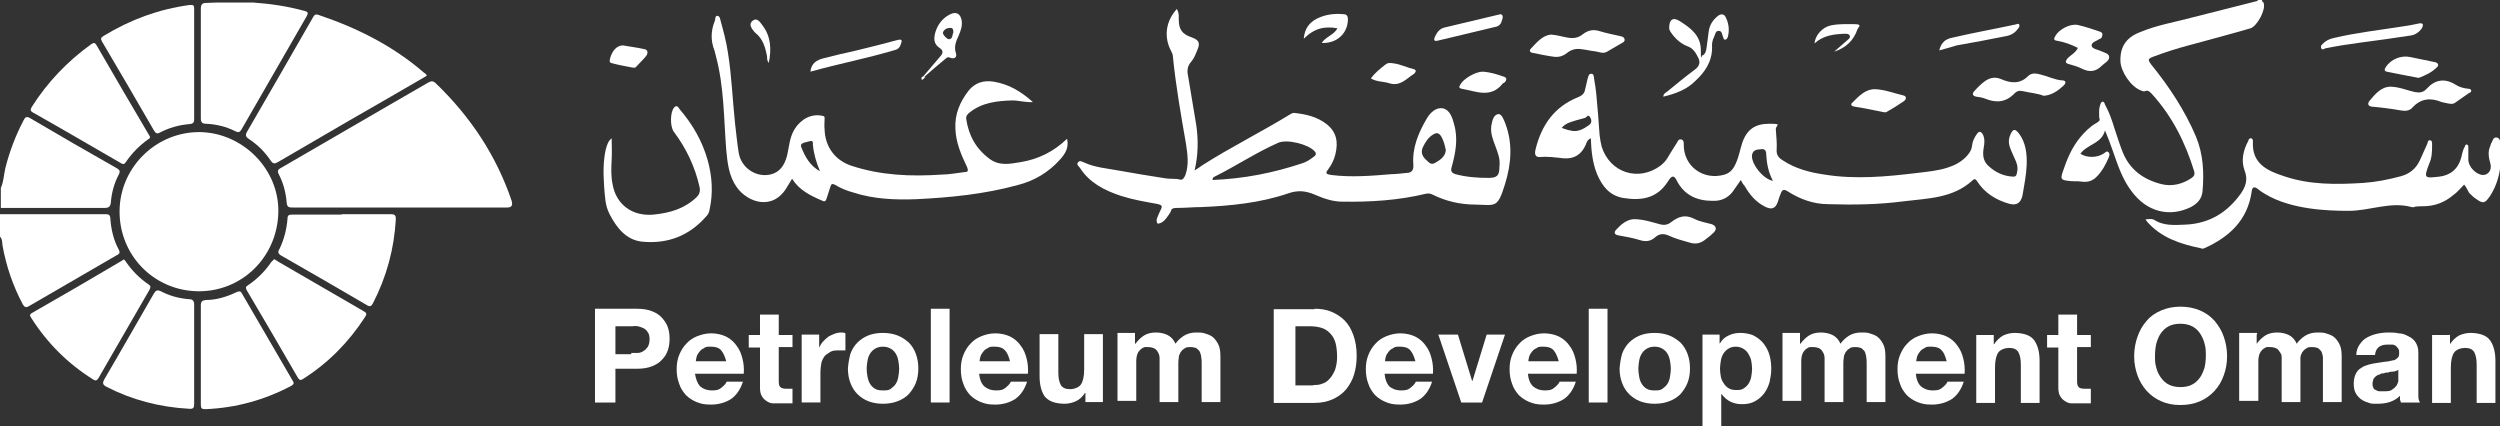 <?xml version="1.0" encoding="UTF-8"?>
<svg id="Layer_2" xmlns="http://www.w3.org/2000/svg" version="1.1" viewBox="0 0 600 102.3">
  <rect x="0" y="0" width="600" height="102.3" fill="#333333" stroke="none"/>
  <!-- Generator: Adobe Illustrator 29.5.1, SVG Export Plug-In . SVG Version: 2.1.0 Build 141)  -->
  <defs>
    <style>
      .st0 {
        fill: #fff;
      }
    </style>
  </defs>
  <g id="layer">
    <g>
      <path class="st0" d="M542.9.3c.2.2.4.3.4.5.5,1.6-1.6,5.5-3.2,6-4.8,1.4-9.7,2.7-14.5,4-3,.8-5.9,1.7-8.8,2.8-1.3.5-1.4.7-.5,1.9,4.3,5.3,8,10.9,10.7,17.2,1.8,4.3,2,8.7,1.6,13.3-.2,1.8-1.3,2.9-2.8,3.7-5.1,2.5-10.6,1.2-14.3-3.9-2.2-2.9-3.3-6.4-4.5-9.8-.5-1.5-1.1-3-1.8-4.7-.8,3.2-4.3,3.3-5.9,5.6,1.5,1,3.9,1,5.5,0,.4-.2.8-.8,1.2-.4.5.4.2,1,0,1.5-.7,1.6-1.5,3.1-2.7,4.3-.9,1-2.1,1.5-3.6,1.3-1.1-.2-2.2,0-3.3-.2-1.7-.2-1.9-.4-1.4-2,1-3,2.2-6,4.3-8.5,1.1-1.3,2.3-2.5,3.7-3.3s.8-.9.8-1.6-.1-1.8.2-2.7c.1-.3.2-.8.6-.9.4,0,.5.4.6.7,1,1.8,1.7,3.8,2.3,5.8.6,1.8,1.2,3.7,1.9,5.5,1.7,4.3,5,6.7,9.4,7.8,2.5.6,5,0,7.2-1.5.6-.4.8-.9.6-1.6-2.1-6.8-5.2-13.1-10.1-18.5-.5-.5-.9-1.1-1.8-.7-.2.1-.6-.1-.9-.2-2.4-.9-4.8-4.5-4.9-7-.1-3.4,1.3-5.6,4.5-6.9,4.2-1.8,8.7-2.5,13.1-3.7,5-1.3,10-2.5,15-3.8.2,0,.3-.2.5-.3h.9v.3h0Z"/>
      <path class="st0" d="M591.2,44.5c-.8.8-1.5,1.7-2.4,2.3-2.1,1.8-4.5,2.7-7.3,2.7s-1.9.4-2.7.2c-5.1-1.4-10,.9-15.1.9s-13.8-.3-20-4c-.7-.4-1.3-.8-1.9-1.3-.8-.6-1.3-.4-1.4.7-1,6.9-5.4,10.9-11.4,13.6-.2,0-.5.2-.7,0-4.9-1-9.6-2.5-13-6.4,0,0-.2-.3-.4-.5.8-.2,1.4-.2,2,0,2.4,1.6,5.1,1.3,7.8,1.2,5.6-.3,9.8-2.9,13-7.3,1.2-1.7,1.9-3.4,1-5.7-.9-2.4-.3-4.9.9-7.1,0-.3.3-.7.7-.6s.4.5.4.8c-.3,5.3,3.5,7,7.5,8.3,6.2,2.1,12.6,2,19,1.6,3-.2,6-.8,9-1.6,2.2-.6,3.7-1.9,4.6-3.9.6-1.3,1.2-2.7,1.8-4,0-.3.2-.9.7-.7.4,0,.4.6.4,1,0,1.6,0,3.1-.7,4.6-1.3,3.5-1.2,3.5,2.4,3.1,2.7-.3,4.6-1.9,5.3-4.6.2-.9.4-1.9.9-2.7,0-.2.2-.5.5-.4s.3.4.3.6c0,1,0,2,0,3,0,1.7,1.8,3.6,3.5,3.7,1.3,0,2.2-1.2,1.8-2.7-.4-1.4-.7-2.9,0-4.3,0-.3.2-.6.3-.8.3-.5.3-1.2,1.1-1.2.7,0,1,.7,1,1.4.4,4.5,0,8.9-2.6,12.8-1.2,1.7-1.6,1.7-3.3.5-.6-.4-1.1-.9-1.6-1.4-.4-.7-.7-1.4-1.2-2"/>
      <path class="st0" d="M.2,51.4h24.8c1,0,1.5,0,1.5,1.3.2,2.5.8,5,2,7.2.3.6.3,1-.4,1.3-7.1,4.1-14.1,8.2-21.2,12.3-.7.4-1,.2-1.4-.4-2.4-4.5-4-9.2-4.9-14.2C.5,58.2.6,57.4,0,56.8v-5.4s.2,0,.2,0Z"/>
      <path class="st0" d="M.2,45.1c.7-1.5.7-3.2,1.1-4.8,1-4,2.5-7.9,4.4-11.5.4-.8.8-.9,1.6-.4,6.8,4,13.7,8,20.6,11.9.7.4,1.1.7.6,1.6-1.1,2.1-1.7,4.3-1.9,6.7-.1,1-.5,1.3-1.5,1.3-7.8,0-15.6,0-23.4,0s-1,0-1.5,0c0,0,0-4.9,0-4.9Z"/>
      <path class="st0" d="M66.8,50.9c-.2,10.8-8.8,19.2-19.4,19s-18.9-8.8-18.7-19.5c.2-10.4,8.9-18.8,19.3-18.7,10.4.2,19,9,18.8,19.2"/>
      <path class="st0" d="M96,49.8h-25.7c-.9,0-1.4,0-1.5-1.2-.2-2.4-.8-4.7-1.9-6.8-.5-1,0-1.2.7-1.6,8.7-5.1,17.5-10.1,26.2-15.2,3-1.7,6-3.5,9-5.2.7-.4,1.2-.4,1.8.2,8.3,8,14.5,17.3,18.2,28.2.3,1.1,0,1.6-1.1,1.6h-25.7Z"/>
      <path class="st0" d="M102.4,18.2c-6.2,3.6-12.4,7.2-18.7,10.8-5.7,3.3-11.3,6.6-17,9.9-.7.4-1.1.5-1.7-.3-1.4-2.1-3.1-3.8-5.2-5.2-.8-.5-1-.9-.5-1.8,5.3-9.1,10.5-18.2,15.8-27.4.3-.6.6-.9,1.4-.6,9.2,3.1,17.8,7.4,25.2,13.8.3.2.7.4.7.8"/>
      <path class="st0" d="M59,.6h1.7c4.2.3,8.3.9,12.3,2,.8.2,1.1.4.6,1.3-5.2,9-10.4,18.1-15.6,27.1-.4.7-.7.9-1.5.5-2.2-1.1-4.6-1.7-7.1-1.8-.9,0-1.2-.4-1.2-1.3V2.1c0-1,.3-1.4,1.3-1.4s1.8-.1,2.7-.1h6.8"/>
      <path class="st0" d="M46.6,15.3v13c0,1,0,1.4-1.3,1.5-2.4.2-4.8.9-6.9,2-.7.4-1,.2-1.4-.4-4.1-7.1-8.3-14.3-12.5-21.4-.4-.7-.3-1,.4-1.4,6.4-3.9,13.2-6.4,20.6-7.4,1-.1,1.1.1,1.1,1v13.1"/>
      <path class="st0" d="M48.2,85.1v-11.8c0-.9.3-1.2,1.2-1.3,2.6,0,5.1-.8,7.4-1.9.7-.3,1-.2,1.3.4,4,6.9,8.1,13.9,12.1,20.8.4.6.4.9-.3,1.3-6.4,3.4-13.3,5.3-20.6,5.6-.9,0-1.1-.2-1.1-1.1v-12"/>
      <path class="st0" d="M82,51.4h11.7c1,0,1.3.2,1.3,1.2-.4,7.1-2.2,13.8-5.5,20.2-.4.7-.7.9-1.5.4-6.8-4-13.6-7.9-20.4-11.8-.9-.5-1-.9-.5-1.7,1.1-2.3,1.7-4.7,1.9-7.2,0-.8.3-1,1.1-1,3.9,0,7.9,0,11.9,0"/>
      <path class="st0" d="M46.6,85.1v11.8c0,1-.2,1.3-1.3,1.2-7-.4-13.6-2.1-19.8-5.3-.9-.5-.9-.9-.5-1.7,4-6.8,7.9-13.7,11.9-20.6.5-.8.8-1,1.7-.6,2.1,1.1,4.3,1.7,6.7,1.9,1,0,1.3.4,1.3,1.4v11.9"/>
      <path class="st0" d="M29.6,62.3c.4,0,.4.3.6.5,1.5,2.2,3.3,4,5.5,5.5.6.4.4.7.2,1.2-4.1,7.1-8.2,14.2-12.3,21.3-.4.6-.7.6-1.2.3-6.1-3.8-11.1-8.8-14.9-14.8-.3-.5-.5-.8.2-1.2,7.2-4.1,14.4-8.3,21.5-12.5.1,0,.2-.2.4-.3"/>
      <path class="st0" d="M65.8,62.2c.3.2.6.3.8.5,6.9,4,13.8,8,20.7,12,.7.4.8.7.3,1.4-3.9,6-8.8,11-14.8,14.8-.7.5-1,.3-1.4-.4-4-6.9-8-13.8-12.1-20.7-.4-.7-.4-1,.3-1.4,2.2-1.5,4-3.3,5.5-5.5.3-.3.5-.5.7-.7"/>
      <path class="st0" d="M36,32.8c0,.4-.2.5-.4.6-2.1,1.5-3.9,3.3-5.4,5.5-.3.5-.6.6-1.1.3-7.1-4.1-14.1-8.2-21.2-12.2-.7-.4-.6-.7-.3-1.3,3.8-6,8.6-11,14.3-15.1.6-.4.9-.4,1.3.3,4.1,7.1,8.3,14.3,12.5,21.4,0,0,.2.3.3.5"/>
      <path class="st0" d="M146.8,33.2c0,1.7.1,3.4,0,5.1-.1,1.9-.2,3.9.2,5.8.8,5,4.8,7.9,9.9,7.4,3.9-.4,7.4-1.4,10.3-4.2.7-.7.9-1.4.7-2.4-1.1-4.9-3.2-9.3-6.2-13.3-.9-1.2-.9-4.7.1-5.8.6-.7,1-.1,1.3.4,3.1,3.6,5.4,7.6,6.7,12.1,1.1,3.9,1.4,7.9.5,12-.1.6-.3,1.1-.7,1.5-4.1,4.8-9.4,6.8-15.5,6.2-3.8-.4-6.1-3.3-7.8-6.6-1.1-2.1-1.1-4.3-1.3-6.5-.2-3-.3-6.1.4-9.1.3-1,.5-1.9,1.4-2.6"/>
      <path class="st0" d="M392.1,52.6c2.3,0,4.3.7,6.2,1.2,1.1.3,1.9.2,2.8-.5,1.7-1.3,3.3-1.9,5.5-.8,1.3.7,2.8.9,4.2,1.3,1.1.4,1.3,1.2.5,2-.7.7-1.5,1.3-2.3,1.9-1,.7-2,.9-3.2.6-1.8-.5-3.7-1-5.4-1.8-1.2-.5-2.2-.4-3.1.4-1.1,1-2.3,1.2-3.8.7-1.6-.5-3.3-.8-5-1.1-1.2-.2-1.2-.8-.5-1.5,1.2-1.3,2.5-2.3,4.1-2.4"/>
      <path class="st0" d="M573.8,20.8c2.2.1,3.9.9,5.8,1.3,1.1.2,2,.1,2.8-.8,2-2.2,4.3-2.6,6.9-1,.9.6,2,.9,3.1,1,.3,0,.6.1.7.4,0,.4-.2.5-.5.6-1.1.8-2.2,1.5-3.3,2.3-.6.5-1.3.3-1.9.2-.5-.1-.9-.2-1.4-.3-2.6-1.1-5-.9-7,1.3-.7.8-1.7.9-2.8.7-2.3-.4-4.6-.7-6.9-.9-1-.1-1.1-.7-.7-1.3,1.5-1.8,2.9-3.5,5.2-3.5"/>
      <path class="st0" d="M399.2,23.2c0-.7.5-.9.9-1.2,2.2-1.8,4.5-3.7,6.8-5.4,1-.8,1.2-1.7.7-2.7-.6-1.2-1.2-2.3-2.6-2.8-1.6-.6-2.9-1.8-3.9-3.2-.2-.3-.5-.7-.5-1.2,0-2,.9-2.7,2.6-1.6,2.5,1.6,5,3.4,5,6.9s.1.9.5,1.3c.7-.5.8-1.3.9-2,.2-1.3.3-2.5.5-3.8.2-1.5,1-2.7,2.1-3.6.7-.6,1.6-.7,2,.3.7,1.4.9,3,.5,4.6-.1.3-.3.7-.6.7-.5.1-.4-.4-.6-.7-.2-.5-.2-1.4-1-1.4s-.8.8-1.1,1.4c-.4.8-.6,1.7-.5,2.6,0,3.4-1.7,5.9-4.1,8.1-2,2-4.7,3-7.6,3.7"/>
      <path class="st0" d="M372.2,8.3c1.5.1,2.7.5,3.9.7,1.5.3,2.7.1,3.8-.8,1.3-1,2.6-1.2,4.1-.7,1.6.5,3.3.8,5,1.2.5.1.8.3.9.7.1.5-.2.7-.6.9-1.2.7-2.4,1.4-3.6,2.1-1,.6-2,0-3-.1-1.1-.1-2.1-.4-3.2-.5-1.3-.2-2.4.1-3.4.9s-2.1,1.1-3.3.9c-1.6-.2-3.3-.6-4.9-.9-.7-.1-.9-.5-.6-.9,1.5-1.6,2.9-3.3,4.9-3.5"/>
      <path class="st0" d="M498.7,11.5c-1.6-.8-3.2-1.4-4.9-1.7-1-.1-.9-.5-.5-1.2.9-1.6,3.6-3,5.4-2.6s3.5,1,5.3,1.6c.8.3.6.8.4,1.4-.1.2-.4.3-.6.4-.7.5-1.9.7-1.8,1.6.1.7,1.4.9,2.1,1.2.8.4,2,.6,2.1,1.4.1,1-1.1,1.5-1.8,2.2-1.4,1.4-2.9,1.6-4.7.7-1-.5-2-.8-3.1-1.1-1.2-.3-.8-.8-.4-1.4.8-.8,1.9-1.3,2.5-2.5"/>
      <path class="st0" d="M490.5,23c-1.5-.6-3.2-.7-4.9-1.1-.9-.2-1.5-.1-2.1.5-2,2.1-4.3,2.4-7,1.3-.7-.3-1.5-.4-2.2-.5-1-.2-1-.8-.4-1.4.8-.9,1.6-1.7,2.6-2.4,1.2-.8,2.4-1,3.8-.4,2.3,1,4.5,1.2,6.4-.7.9-.9,2-.7,3.1-.4,1.7.4,3.4,1.3,5.2,1.4.7,0,1,.5.3,1.2-1.3,1.2-2.7,2.3-4.8,2.5"/>
      <path class="st0" d="M581.5,6c0,.9-1.4,2.3-2.8,2.5-4,.6-8,1.2-12,1.7-2.9.4-5.7.8-8.6,1.4-.3.1-.7.5-1,0-.2-.4,0-.8.3-1,.7-.8,1.7-1.3,2.8-1.5,5.5-1.3,11.1-1.9,16.7-2.8,1.3-.2,2.5-.4,3.8-.7.5,0,.8,0,.8.4"/>
      <path class="st0" d="M194.5,17.2c.2-2.1,1.6-2.8,3.1-3.2,2.7-.7,5.3-1.3,8-1.9,3.3-.8,6.5-1.6,9.8-2.5,1.2-.3,1.1.2.8,1-.2.7-.6,1.2-1.4,1.4-6.7,2-13.5,3.3-20.3,5.2"/>
      <path class="st0" d="M450,21.4c2.4.1,4.6,1,6.8,1.5.9.2.7,1,.1,1.4-1.3.9-2.6,1.7-4,2.5-.4.3-.9.1-1.4,0-2.1-.4-4.3-.9-6.4-1.2-1.1-.2-.9-.7-.4-1.1,1.5-1.5,3-3.1,5.3-3.1"/>
      <path class="st0" d="M465.4,12.2c.4-1.7,1.2-2.7,2.9-3.1,5.1-1.2,10.2-2.1,15.3-3.2.3,0,.8-.4,1,0,.2.4-.1.8-.3,1-.7,1-1.7,1.6-3,1.8-3.9.8-7.8,1.5-11.7,2.2-1.3.4-2.7.8-4.2,1.2"/>
      <path class="st0" d="M580.5,18.7c-2.7-.5-5.2-1-7.7-1.5-.7-.2-.5-.7-.2-1.1,1.2-1.9,3.7-2.9,5.9-2.4,1.9.4,3.9.8,5.8,1.2.7.1,1.1.6.7,1.1-1.3,1.4-3,2.1-4.5,2.7"/>
      <path class="st0" d="M344.9,9.8c-.7.1-.8-.2-.6-.8.5-1.1,1.1-2.1,2.4-2.4,4.2-1,8.4-2,12.6-3,.4,0,.8-.4,1.2,0,.3.4.1.8,0,1.2-.2.8-.6,1.4-1.4,1.6-4.6,1.1-9.2,2.2-13.8,3.3-.2,0-.3.1-.4.1"/>
      <path class="st0" d="M355.8,17.2c1.8.1,3.4.6,5.1,1.2.8.2.7.8.3,1.3-.1.1-.3.2-.5.3-2.9,3.7-6.4,1.9-9.9,1.3-1-.2-.4-.8-.2-1.2.8-1.3,3.6-2.9,5.2-2.9"/>
      <path class="st0" d="M317.2,10.3c1-1.5,2.9-1.9,3.8-3.5-3.1-.6-5.6,0-8.1,2.5.2-2.5,1.4-3.9,3.1-4.8,2-1,4.1-1.3,6.4-1.1.7,0,1,.3,1.1,1,.1,3.5-2.6,6.1-6.3,5.9"/>
      <path class="st0" d="M329,18.8c1-1.3,2.2-2.3,3.5-3.3.6-.5,1.3-.4,1.9-.3,1.7.2,3.2,1,4.9,1.4.8.2.4.8.1,1.1-1.8,1.1-3.3,3.1-5.9,2.3-1.5-.5-3.1-.3-4.5-1.2"/>
      <path class="st0" d="M149.5,10.9c1.7.3,3.4.5,5.2.9.9.2.8,1,.4,1.6-.7.9-1.6,1.7-2.4,2.6-.3.4-.7.2-1,.2-1.6-.3-3.2-.6-4.7-1-.6-.1-.8-.3-.6-1.1.5-2,1.7-3.2,3.1-3.2"/>
      <path class="st0" d="M440.2,12.4c1-.9,2.1-1.8,3.1-2.7.3-.3.9-.6.6-1.2-.2-.4-.7-.4-1.2-.4-2.6.1-5.1.4-7.2,2.3.1-1.9,1.9-3.9,3.9-4.3,1.9-.4,3.8-.3,5.7-.3s1,.6.7,1.2c-.9,2.7-2.8,4.5-5.6,5.4"/>
      <path class="st0" d="M184.5,15.1c-.4-.5-.4-1-.4-1.5-.4-2.2-1-4.3-2.8-5.7,0,0-.1-.1-.2-.2-.7-.8-1.5-1.9-.5-2.7,1.1-.9,1.8.3,2.4,1.1,2,2.6,2.2,5.7,1.5,9"/>
      <path class="st0" d="M221.6,18.3c.2,0,.3,0,.5.1-.1.1-.2.3-.3.4s-.3.2-.5.4c-.4-.6,0-.7.3-.9"/>
      <path class="st0" d="M282.5,2.3c.5.8.4,1.6.4,2.3,0,2.5.8,3.6,3.2,4.4,1.6.6,2,1.3,1.3,2.9-.4,1-.8,2.1-1.5,2.9-1.1,1.2-1,2.5-.7,3.8.6,3.8,1.3,7.6,1.9,11.4.5,3.5.5,7.1-.4,10.9.8-.5,1.3-.8,1.8-1.2,6.9-4.4,14.2-8,21.2-12.3.3-.2.6-.3.9-.3,2.8.3,5.5.9,7.8,2.7,2.4,1.9,2.8,4.3,2.1,7.2-.3,1.3-.9,2.5-1.7,3.6-.9,1.1-.4,1.2.7,1.4,4.8.6,9.7.2,14.5-.2,1.2,0,2.4-.2,3.6-.3,1.3,0,1.7-.8,1.6-2-.3-4,1.2-7.6,3.2-11,.8-1.4,2.2-2.8,3.9-2.5,1.7.4,2.3,2.3,2.7,3.9,1,3.5.3,6.9-.6,10.2-.3,1,0,1.4.9,1.7,2.6.7,5.3.9,8,.9s2.5-1.3,2.6-3.3c.1-1.5-.5-2.9-1-4.3-.6-1.6-1.2-3.1-1-4.8.2-1.2.5-2.7,1.6-2.9.9-.2,1.4,1.3,1.8,2.3,1.8,4.8,1.4,9.7-.1,14.5-1.8,5.9-2.3,5-7.1,4.9-3.6,0-7.1-.8-10.3-2.4-.6-.3-1-.3-1.6-.2-6.6,1.6-13.3,2-20.1,1.9-2.3,0-4.5-.8-6.6-1.7s-4-1.1-6.3-.3c-6.7,2.3-13.8,3-20.9,3.3-1.9,0-3.8.2-5.7.2s-1.3.6-1.8,1.2c-.6.9-1.2,1.9-2.2,2.4-.3,0-.6.4-.9,0-.1-.2-.1-.6-.1-.8.2-.7.5-1.3.8-2,.7-1.3.6-1.5-.9-1.8-2.8-.5-5.7-1-8.5-1.9-3.9-1.3-7.5-3.1-9.8-6.7-.3-.4-.9-.8-.5-1.3.4-.6,1-.2,1.5,0,2.6,1.2,5.4,1.4,8.1,1.9,3.8.7,7.6,1.3,11.4,1.9,1.2.2,2.4,0,3.5.3.7.2,1-.5,1.3-1.1.9-2.6.5-5.1.1-7.7-1.2-6.9-2.4-13.7-3.1-20.7,0-.5-.2-.9-.4-1.3-1.8-3.3-1.4-7.2,1.4-10.2M312.5,39.2c1-.3,1.9-.9,2.7-1.5.5-.3.9-.8.3-1.4-1.5-1.7-6.7-3-8.8-2-5.2,2.3-10,5.5-15.2,8.1-.2,0-.5.3-.5.8,7.5-.3,14.6-1.7,21.5-4M345.8,32.6c-.5-.7-1-.8-1.7-.4-1.3.7-2,1.9-2.6,3.1-.6,1.3-.1,2.3.8,3.1.6.5,1.1,1.3,2.1.7,1.2-.7,2.4-1.4,2.6-3-.2-1.1-.5-2.4-1.2-3.5"/>
      <path class="st0" d="M417.8,43.2c-.6.9-1.1,1.6-1.6,2.3-1.2,1.9-3,2.8-5.2,2.7-3.8,0-6.9-1.4-8.7-5.1-.5-.9-1-1-1.7,0-.1.2-.3.4-.4.6-2.6,4-6.4,4.5-10.7,3.8-3.3-.6-5-2.9-6.2-5.7-1.1-2.7-1.4-5.6-1.5-8.6-.8.3-1,.9-1.2,1.5-1,2.3-2.7,3.5-5.3,3.3-1.9-.2-3.8-.5-5.8-.3-1.1,0-1.2-.8-1-1.7,1.4-5.9,4.5-10.4,10.3-12.7.9-.4,1.4-.8,1.6-1.7.2-.9.4-1.8.6-2.6.2-.5.2-1.3.9-1.3s.6.8.7,1.3c.2,1.2.4,2.3.5,3.5.3,3.3.6,6.6.8,9.9.1,1,.3,1.9.5,2.8,2,6.3,8.9,8.5,14.2,4.5.6-.5,1.2-1.1,1.6-1.8.8-1.3,1.5-2.5,2.3-3.7.2-.4.4-.9,1.1-.7.5.2.5.6.5,1.1-.1,5.3,4.7,8.8,9.8,7.3,1.4-.4,2.2-1.5,2.7-2.7.7-1.5,1-3.2,1.5-4.8,1.1-3.3,3.1-4.7,6.5-4.7s1.5.3,1.6,1.4c.1,1.6.3,3.2.2,4.8-.1,1.3.5,2,1.5,2.6,3,2,6.5,2.9,10,3.4,7.4,1.2,14.9.5,22.3-.4,2.4-.3,4.9-.5,7.3-1.3,1.6-.5,3.1-1.3,4.3-2.5.8-.8,1.4-1.7,1.5-2.8.1-1,.6-2,1.2-2.8.5-.7.9-.5,1.3,0,.6,1.1.5,2.2.3,3.3-.3,1.7-.2,3.2,1.1,4.4,1.7,1.6,3.7,2.5,6,2.6.8,0,.8-.6.9-1.1.3-1.2-.1-2.3-.6-3.3-.4-1-.9-1.9-1.2-2.9-.3-1-.2-1.9.2-2.8.6-1.4,1.1-1.5,2.1-.2,1.6,2.2,1.9,4.8,1.8,7.5-.1,2.5-.6,4.9-1,7.3-.4,1.8-1.4,2.5-3.2,2-3.2-.9-5.9-2.6-7.7-5.4-.3-.5-.6-.7-1.1-.2-4.7,4.3-10.7,4.3-16.4,5-6,.8-12.1.9-18.2.7-3.6,0-6.8-1.2-9.8-3.1-.9-.6-1.3-.3-1.6.5-.3.7-.5,1.3-.7,2-.6,1.7-1.5,2-3.1,1.2-2.2-1.1-3.7-2.9-4.9-5-.4-.4-.6-.8-.9-1.4M423.9,37.1c0-.7-.2-1.4-1.1-1.3s-2,0-2.3,1.3c-.4,2,2.6,5.9,5,6.3-1.1-2.1-1.5-4.2-1.6-6.3M376.8,31.3c1.8.5,3.2-.3,4.6-1.3.7-.5.6-1.3.2-1.9-.5-.8-.8.1-1.2.2-.7.2-1.4.4-2.2.6-1.2.4-2.4.6-3.4,1.8.7.2,1.3.5,2,.6"/>
      <path class="st0" d="M190.1,42.9c-.4.7-.8,1.3-1.1,1.8-3.4,6.1-9.6,3.9-12.2.2-1.9-2.7-2.2-5.8-2.5-8.9-.6-7.6-.5-15.2-2.5-22.6-.1-.4-.2-.8-.3-1.2-1-2.5-.9-4.9.1-7.3.1-.4,0-1,.5-1.1.6,0,.7.6.8,1,.7,2.6,1.4,5.1,1.8,7.8.9,5.6,1.1,11.2,1.7,16.9.3,2.4.5,4.8.9,7.2.6,3.7,4.4,6.1,7.9,5.1,2-.6,3-2.1,3.6-4.1.6-2.2.6-4.6,1.9-6.7,1.5-2.4,4-3.8,6.7-3.2.6.1.5.4.5.8,0,.8-.1,1.6,0,2.4.1,4.2,2.5,7.5,6.5,8.8,7,2.3,14.2,2.6,21.6,2.1,1.8,0,3.7-.4,5.5-.6.9,0,.9-.4.6-1.2-1.4-2.9-2.7-5.9-2.8-9.2-.2-3.5,1.1-6.5,3.2-9.2,1.5-1.8,3.5-2.5,6-2.1,3.6.6,6.5,2.3,9.4,4.9-1.9.1-3.4-.4-4.9-.4-3.7.1-7.3.5-10.3,2.9-.5.4-.9.8-.8,1.6.6,4,2.4,7.2,5.7,9.6,2.4,1.7,4.9,1.1,7.4.7,4.2-.7,7.9-2.5,11.1-5.6.5,2.2-.5,3.7-1.8,5.1-2.7,3-6.1,5-10,6-8,2.2-16.2,3-24.3,3.4-5.1.2-10.3,0-15.2-1.6-1.5-.4-3-1-4.3-1.8-.7-.4-1-.3-1.2.4-.3.9-.6,1.9-.9,2.8-.2.7-.5.9-1.2.5-2.8-1.2-5.4-2.5-7.1-5.2M195.1,34.8c0-.5.1-1.2-.8-.9-.9.3-2.4.3-2,1.4.9,2.3,2.1,4.5,4.5,5.8-.9-2.1-1.5-4.2-1.7-6.3"/>
      <path class="st0" d="M221.6,18.3c1.4-1.6,2.7-3.2,4.1-4.8.7-.8.7-1.4-.2-2-1.5-1-1.4-2.3-1-3.8.6-1.9,1.7-3.3,3.4-4.2,1.5-.8,2.6-.3,2.9,1.4.2,1.3-.2,2.4-.7,3.6-.6,1.3-1.2,2.6-.7,4.2.4,1.1-.4,1.6-1.5,1.1-.6-.2-.8.2-1.1.4-1.6,1.3-3.2,2.7-4.8,4.1-.2.1-.3.1-.4,0M228,6.7c-.7,0-1.4.3-1.7,1.1-.1.5,1.1,1.8,1.6,1.6.8-.2.6-1,.9-1.6,0-.5,0-1.2-.8-1.1"/>
      <path class="st0" d="M152.9,74.1c1.4,0,2.6.2,3.6.6s1.8.9,2.4,1.6c.6.7,1.1,1.4,1.4,2.3.3.9.4,1.8.4,2.7s-.1,1.8-.4,2.7c-.3.9-.7,1.6-1.4,2.3-.6.7-1.4,1.2-2.4,1.6s-2.2.6-3.6.6h-5.2v8.1h-4.9v-22.5h10.1,0ZM151.5,84.7c.6,0,1.1,0,1.6,0s1-.2,1.4-.5c.4-.2.7-.6,1-1,.2-.4.4-1,.4-1.7s-.1-1.3-.4-1.7c-.2-.4-.6-.8-1-1s-.9-.4-1.4-.5-1.1,0-1.6,0h-3.8v6.7h3.8Z"/>
      <path class="st0" d="M168,92.7c.7.6,1.6,1,2.9,1s1.7-.2,2.3-.7,1-.9,1.2-1.4h3.9c-.6,1.9-1.6,3.3-2.9,4.2-1.3.8-2.9,1.3-4.7,1.3s-2.4-.2-3.5-.6c-1-.4-1.9-1-2.6-1.7-.7-.8-1.3-1.7-1.6-2.7-.4-1-.6-2.2-.6-3.5s.2-2.4.6-3.4c.4-1,1-2,1.7-2.7.7-.8,1.6-1.4,2.6-1.8s2.1-.7,3.4-.7,2.6.3,3.6.8,1.9,1.3,2.5,2.2c.7.9,1.1,1.9,1.4,3.1.3,1.2.4,2.4.3,3.6h-11.7c.2,1.3.6,2.3,1.2,3M173.1,84.1c-.5-.6-1.3-.9-2.4-.9s-1.3,0-1.8.4c-.5.2-.8.5-1.1.9s-.5.7-.6,1.1-.2.8-.2,1.1h7.3c-.3-1.1-.7-2-1.2-2.6"/>
      <path class="st0" d="M190.2,80.3v3h-3.3v8.1c0,.8.1,1.3.4,1.5.3.3.8.4,1.5.4h.7c.2,0,.5,0,.7,0v3.5c-.4,0-.8,0-1.3,0h-1.4c-.7,0-1.3,0-2,0-.6,0-1.2-.3-1.6-.6-.5-.3-.8-.7-1.1-1.2s-.4-1.2-.4-2v-9.6h-2.7v-3h2.7v-4.9h4.5v4.9h3.3Z"/>
      <path class="st0" d="M196.6,80.3v3h.1c.2-.5.5-1,.9-1.4s.8-.8,1.2-1.1c.5-.3,1-.5,1.5-.7s1.1-.3,1.6-.3.6,0,1,.2v4.1c-.2,0-.5,0-.8,0h-.8c-.8,0-1.5,0-2.1.4s-1,.6-1.4,1.1c-.3.5-.6,1-.7,1.7-.1.6-.2,1.3-.2,2v7.3h-4.5v-16.3h4.2Z"/>
      <path class="st0" d="M204.1,84.9c.4-1.1,1-2,1.7-2.7s1.6-1.3,2.6-1.7c1-.4,2.2-.6,3.5-.6s2.4.2,3.5.6c1,.4,1.9,1,2.7,1.7.7.7,1.3,1.6,1.7,2.7s.6,2.2.6,3.5-.2,2.5-.6,3.5c-.4,1-1,1.9-1.7,2.7-.7.7-1.6,1.3-2.7,1.7-1,.4-2.2.6-3.5.6s-2.4-.2-3.5-.6c-1-.4-1.9-1-2.6-1.7-.7-.7-1.3-1.6-1.7-2.7-.4-1-.6-2.2-.6-3.5.1-1.2.3-2.4.6-3.5M208.2,90.4c.1.6.3,1.2.6,1.7s.7.9,1.2,1.2c.5.3,1.1.4,1.9.4s1.4,0,1.9-.4.9-.7,1.2-1.2.5-1,.6-1.7c.1-.6.2-1.3.2-1.9s-.1-1.3-.2-1.9c-.1-.6-.3-1.2-.6-1.7s-.7-.9-1.2-1.2c-.5-.3-1.1-.5-1.9-.5s-1.4.2-1.9.5-.9.7-1.2,1.2-.5,1-.6,1.7c-.1.6-.2,1.3-.2,1.9s.1,1.3.2,1.9"/>
      <rect class="st0" x="223.4" y="74.1" width="4.5" height="22.5"/>
      <path class="st0" d="M236.2,92.7c.7.6,1.6,1,2.9,1s1.7-.2,2.3-.7,1-.9,1.2-1.4h3.9c-.6,1.9-1.6,3.3-2.9,4.2-1.3.8-2.9,1.3-4.7,1.3s-2.4-.2-3.5-.6c-1-.4-1.9-1-2.6-1.7-.7-.8-1.3-1.7-1.6-2.7-.4-1-.6-2.2-.6-3.5s.2-2.4.6-3.4c.4-1,1-2,1.7-2.7.7-.8,1.6-1.4,2.6-1.8s2.1-.7,3.4-.7,2.6.3,3.6.8,1.9,1.3,2.5,2.2c.7.9,1.1,1.9,1.4,3.1s.4,2.4.3,3.6h-11.7c.1,1.3.5,2.3,1.2,3M241.2,84.1c-.5-.6-1.3-.9-2.4-.9s-1.3,0-1.8.4c-.5.2-.8.5-1.1.9s-.5.7-.6,1.1-.2.8-.2,1.1h7.3c-.3-1.1-.6-2-1.2-2.6"/>
      <path class="st0" d="M260.5,96.6v-2.3h-.1c-.6.9-1.3,1.6-2.2,2-.9.4-1.8.6-2.8.6s-2.2-.2-2.9-.5c-.8-.3-1.4-.8-1.8-1.3-.4-.6-.7-1.3-.9-2.1-.2-.8-.3-1.7-.3-2.8v-10h4.5v9.2c0,1.3.2,2.3.6,3s1.2,1,2.2,1,2.1-.4,2.6-1.1.8-1.9.8-3.6v-8.5h4.5v16.3h-4.2q0,0,0,.1Z"/>
      <path class="st0" d="M272.4,80.3v2.2h.1c.6-.8,1.3-1.5,2.1-2,.8-.5,1.8-.7,2.8-.7s2,.2,2.8.6,1.5,1.1,1.9,2.1c.5-.7,1.1-1.3,2-1.9.8-.5,1.8-.8,2.9-.8s1.7,0,2.4.3c.7.2,1.4.5,1.9,1s.9,1.1,1.2,1.8c.3.7.4,1.6.4,2.7v10.9h-4.5v-9.2c0-.5,0-1.1-.1-1.5,0-.5-.2-.9-.3-1.3-.2-.4-.5-.6-.8-.9-.4-.2-.9-.3-1.5-.3s-1.1,0-1.5.4c-.4.2-.7.6-.9.9-.2.4-.4.8-.4,1.3-.1.5-.1,1-.1,1.5v9.1h-4.5v-10.5c0-.5-.1-.9-.3-1.3-.2-.4-.4-.7-.8-1-.4-.2-.9-.4-1.6-.4s-.5,0-.8,0c-.3,0-.7.3-1,.5-.3.3-.6.6-.8,1.1-.2.5-.3,1.1-.3,1.9v9.4h-4.5v-16.3h4.2v.3h0Z"/>
      <path class="st0" d="M315.5,74.1c1.4,0,2.8.2,4,.7s2.3,1.2,3.2,2.1c.9.9,1.6,2.1,2.1,3.5s.8,3,.8,4.9-.2,3.1-.6,4.5-1.1,2.6-1.9,3.6-1.9,1.8-3.2,2.4c-1.3.6-2.8.9-4.5.9h-9.7v-22.5h9.8q0,0,0,0ZM315.2,92.4c.7,0,1.4,0,2.1-.3.7-.2,1.3-.6,1.8-1.2.5-.5.9-1.2,1.3-2.1.3-.9.5-1.9.5-3.1s-.1-2.2-.3-3.1c-.2-.9-.6-1.7-1.1-2.3-.5-.6-1.2-1.2-2-1.5s-1.9-.5-3.1-.5h-3.5v14.2h4.3q0,0,0,0Z"/>
      <path class="st0" d="M333.4,92.7c.7.6,1.6,1,2.9,1s1.7-.2,2.3-.7c.6-.5,1-.9,1.2-1.4h3.9c-.6,1.9-1.6,3.3-2.9,4.2-1.3.8-2.9,1.3-4.7,1.3s-2.4-.2-3.5-.6c-1-.4-1.9-1-2.6-1.7-.7-.8-1.3-1.7-1.6-2.7-.4-1-.6-2.2-.6-3.5s.2-2.4.6-3.4,1-2,1.7-2.7c.7-.8,1.6-1.4,2.6-1.8s2.1-.7,3.4-.7,2.6.3,3.6.8,1.9,1.3,2.5,2.2c.7.9,1.1,1.9,1.4,3.1s.4,2.4.3,3.6h-11.6c.1,1.3.5,2.3,1.1,3M338.5,84.1c-.5-.6-1.3-.9-2.4-.9s-1.3,0-1.8.4c-.5.2-.8.5-1.1.9-.3.4-.5.7-.6,1.1s-.2.8-.2,1.1h7.3c-.3-1.1-.7-2-1.2-2.6"/>
      <polygon class="st0" points="350.7 96.6 345.2 80.3 349.9 80.3 353.3 91.4 353.4 91.4 356.8 80.3 361.2 80.3 355.7 96.6 350.7 96.6"/>
      <path class="st0" d="M367.9,92.7c.7.6,1.6,1,2.9,1s1.7-.2,2.3-.7c.6-.5,1-.9,1.2-1.4h3.9c-.6,1.9-1.6,3.3-2.9,4.2-1.3.8-2.9,1.3-4.7,1.3s-2.4-.2-3.5-.6c-1-.4-1.9-1-2.6-1.7-.7-.8-1.3-1.7-1.6-2.7-.4-1-.6-2.2-.6-3.5s.2-2.4.6-3.4,1-2,1.7-2.7c.7-.8,1.6-1.4,2.6-1.8s2.1-.7,3.4-.7,2.6.3,3.6.8,1.9,1.3,2.5,2.2c.7.9,1.1,1.9,1.4,3.1s.4,2.4.3,3.6h-11.7c.1,1.3.5,2.3,1.2,3M372.9,84.1c-.5-.6-1.3-.9-2.4-.9s-1.3,0-1.8.4c-.5.2-.8.5-1.1.9-.3.4-.5.7-.6,1.1s-.2.8-.2,1.1h7.3c-.3-1.1-.7-2-1.2-2.6"/>
      <rect class="st0" x="381.3" y="74.1" width="4.5" height="22.5"/>
      <path class="st0" d="M389.3,84.9c.4-1.1,1-2,1.7-2.7s1.6-1.3,2.6-1.7c1-.4,2.2-.6,3.5-.6s2.4.2,3.5.6c1,.4,1.9,1,2.7,1.7.7.7,1.3,1.6,1.7,2.7.4,1.1.6,2.2.6,3.5s-.2,2.5-.6,3.5-1,1.9-1.7,2.7c-.7.7-1.6,1.3-2.7,1.7-1,.4-2.2.6-3.5.6s-2.4-.2-3.5-.6c-1-.4-1.9-1-2.6-1.7s-1.3-1.6-1.7-2.7c-.4-1-.6-2.2-.6-3.5.1-1.2.3-2.4.6-3.5M393.4,90.4c.1.6.3,1.2.6,1.7.3.5.7.9,1.2,1.2.5.3,1.1.4,1.9.4s1.4,0,1.9-.4.9-.7,1.2-1.2c.3-.5.5-1,.6-1.7.1-.6.2-1.3.2-1.9s-.1-1.3-.2-1.9-.3-1.2-.6-1.7c-.3-.5-.7-.9-1.2-1.2-.5-.3-1.1-.5-1.9-.5s-1.4.2-1.9.5-.9.7-1.2,1.2c-.3.5-.5,1-.6,1.7-.1.6-.2,1.3-.2,1.9s.1,1.3.2,1.9"/>
      <path class="st0" d="M412.7,80.3v2.1h.1c.5-.9,1.2-1.5,2.1-1.9.8-.4,1.8-.6,2.8-.6s2.4.2,3.3.7,1.7,1.1,2.3,1.9c.6.8,1.1,1.7,1.4,2.8.3,1.1.4,2.2.4,3.3s-.2,2.1-.4,3.1c-.3,1-.7,1.9-1.3,2.7-.6.8-1.3,1.4-2.2,1.9-.9.5-1.9.7-3.1.7s-1.9-.2-2.8-.6c-.8-.4-1.5-1-2.1-1.8h-.1v7.7h-4.5v-22h4.1ZM418.5,93.2c.5-.3.9-.7,1.2-1.2.3-.5.5-1,.6-1.6s.2-1.3.2-1.9-.1-1.3-.2-1.9-.4-1.2-.7-1.7c-.3-.5-.7-.9-1.2-1.2-.5-.3-1.1-.5-1.8-.5s-1.4.2-1.8.5c-.5.3-.9.7-1.2,1.2-.3.5-.5,1-.6,1.7-.1.6-.2,1.3-.2,1.9s.1,1.3.2,1.9.4,1.2.7,1.6c.3.5.7.9,1.2,1.2.5.3,1.1.4,1.8.4.7,0,1.3,0,1.8-.4"/>
      <path class="st0" d="M432,80.3v2.2h.1c.6-.8,1.3-1.5,2.1-2,.8-.5,1.8-.7,2.8-.7s2,.2,2.8.6,1.5,1.1,1.9,2.1c.5-.7,1.1-1.3,2-1.9.8-.5,1.8-.8,2.9-.8s1.7,0,2.4.3c.7.2,1.4.5,1.9,1s.9,1.1,1.2,1.8c.3.7.4,1.6.4,2.7v10.9h-4.5v-9.2c0-.5,0-1.1-.1-1.5,0-.5-.2-.9-.3-1.3-.2-.4-.5-.6-.8-.9-.4-.2-.9-.3-1.5-.3s-1.1,0-1.5.4c-.4.2-.7.6-.9.9-.2.4-.4.8-.4,1.3-.1.5-.1,1-.1,1.5v9.1h-4.5v-10.5c0-.5-.1-.9-.3-1.3-.2-.4-.4-.7-.8-1-.4-.2-.9-.4-1.6-.4s-.5,0-.8,0c-.3,0-.7.3-1,.5-.3.3-.6.6-.8,1.1-.2.5-.3,1.1-.3,1.9v9.4h-4.5v-16.3h4.2v.3h0Z"/>
      <path class="st0" d="M461,92.7c.7.6,1.6,1,2.9,1s1.7-.2,2.3-.7c.6-.5,1-.9,1.2-1.4h3.9c-.6,1.9-1.6,3.3-2.9,4.2-1.3.8-2.9,1.3-4.7,1.3s-2.4-.2-3.5-.6c-1-.4-1.9-1-2.6-1.7-.7-.8-1.3-1.7-1.6-2.7-.4-1-.6-2.2-.6-3.5s.2-2.4.6-3.4,1-2,1.7-2.7c.7-.8,1.6-1.4,2.6-1.8s2.1-.7,3.4-.7,2.6.3,3.6.8,1.9,1.3,2.5,2.2c.7.9,1.1,1.9,1.4,3.1s.4,2.4.3,3.6h-11.7c.1,1.3.5,2.3,1.2,3M466,84.1c-.5-.6-1.3-.9-2.4-.9s-1.3,0-1.8.4c-.5.2-.8.5-1.1.9-.3.4-.5.7-.6,1.1s-.2.8-.2,1.1h7.3c-.3-1.1-.6-2-1.2-2.6"/>
      <path class="st0" d="M478.5,80.3v2.3h.1c.6-.9,1.3-1.6,2.2-2.1.9-.4,1.8-.6,2.8-.6s2.2.2,2.9.5c.8.3,1.4.8,1.8,1.4s.7,1.3.9,2.1c.2.8.3,1.7.3,2.8v10h-4.5v-9.2c0-1.3-.2-2.3-.6-3s-1.2-1-2.2-1-2.1.4-2.6,1.1-.8,1.9-.8,3.6v8.5h-4.5v-16.3h4.2q0,0,0-.1Z"/>
      <path class="st0" d="M501.8,80.3v3h-3.3v8.1c0,.8.1,1.3.4,1.5.2.3.8.4,1.5.4h.7c.2,0,.4,0,.7,0v3.5c-.4,0-.8,0-1.3,0h-1.4c-.7,0-1.3,0-2,0-.6,0-1.2-.3-1.6-.6-.5-.3-.8-.7-1.1-1.2s-.4-1.2-.4-2v-9.6h-2.7v-3h2.7v-4.9h4.5v4.9h3.3,0Z"/>
      <path class="st0" d="M513,80.8c.5-1.4,1.2-2.7,2.2-3.8.9-1.1,2.1-1.9,3.5-2.5s2.9-.9,4.6-.9,3.3.3,4.7.9,2.5,1.4,3.5,2.5c.9,1.1,1.7,2.3,2.2,3.8.5,1.4.8,3,.8,4.7s-.3,3.2-.8,4.6-1.2,2.6-2.2,3.7c-.9,1-2.1,1.9-3.5,2.5s-2.9.9-4.7.9-3.3-.3-4.6-.9c-1.4-.6-2.5-1.4-3.5-2.5-.9-1-1.7-2.3-2.2-3.7-.5-1.4-.8-2.9-.8-4.6s.3-3.3.8-4.7M517.5,88.2c.2.9.6,1.7,1.1,2.4.5.7,1.1,1.3,1.9,1.7s1.7.6,2.8.6,2.1-.2,2.8-.6c.8-.4,1.4-1,1.9-1.7s.8-1.5,1.1-2.4c.2-.9.3-1.8.3-2.8s0-1.9-.3-2.9c-.2-.9-.6-1.7-1.1-2.5-.5-.7-1.1-1.3-1.9-1.7s-1.7-.6-2.8-.6-2.1.2-2.8.6c-.8.4-1.4,1-1.9,1.7s-.8,1.5-1.1,2.5c-.2.9-.3,1.9-.3,2.9s0,1.9.3,2.8"/>
      <path class="st0" d="M541.6,80.3v2.2h0c.6-.8,1.3-1.5,2.1-2s1.8-.7,2.8-.7,2,.2,2.8.6,1.5,1.1,1.9,2.1c.5-.7,1.1-1.3,2-1.9.8-.5,1.8-.8,2.9-.8s1.7,0,2.4.3c.7.2,1.4.5,1.9,1s.9,1.1,1.2,1.8c.3.7.4,1.6.4,2.7v10.9h-4.5v-9.2c0-.5,0-1.1,0-1.5,0-.5-.2-.9-.3-1.3-.2-.4-.5-.6-.8-.9-.4-.2-.9-.3-1.5-.3s-1.1,0-1.5.4c-.4.2-.7.6-.9.9-.2.4-.4.8-.4,1.3,0,.5,0,1,0,1.5v9.1h-4.5v-10.5c0-.5,0-.9-.3-1.3s-.4-.7-.8-1c-.4-.2-.9-.4-1.6-.4s-.5,0-.8,0c-.3,0-.7.3-1,.5-.3.3-.6.6-.8,1.1s-.3,1.1-.3,1.9v9.4h-4.6v-16.3h4.3v.3h0Z"/>
      <path class="st0" d="M565.5,85.3c0-1,.3-1.9.8-2.6s1-1.3,1.8-1.7c.7-.4,1.5-.7,2.4-.9.9-.2,1.8-.3,2.7-.3s1.6,0,2.5.2c.8,0,1.6.3,2.3.7.7.3,1.3.8,1.7,1.4s.7,1.4.7,2.4v8.5c0,.7,0,1.4,0,2.1s.2,1.2.4,1.5h-4.6c0-.3-.2-.5-.2-.8,0-.3,0-.5,0-.8-.7.7-1.6,1.2-2.5,1.5-1,.3-1.9.4-3,.4s-1.5,0-2.2-.3c-.7-.2-1.3-.5-1.8-.9s-.9-.9-1.2-1.5-.4-1.3-.4-2.2.2-1.7.5-2.3c.3-.6.7-1.1,1.3-1.4.5-.4,1.1-.6,1.8-.8.7-.2,1.3-.3,2-.4s1.3-.2,2-.3c.6,0,1.2-.2,1.7-.3.5,0,.9-.3,1.2-.6.3-.2.4-.6.4-1.1s0-.9-.2-1.1c-.2-.3-.4-.5-.6-.7-.3-.2-.6-.3-.9-.3-.3,0-.7,0-1.1,0-.9,0-1.6.2-2.1.6s-.8,1-.9,1.9h-4.5v.2h0ZM575.8,88.6c-.2.2-.4.3-.7.4s-.6.2-.9.2c-.3,0-.7,0-1,.2-.4,0-.7,0-1.1.2-.3,0-.7,0-1,.3-.3,0-.6.2-.9.4-.2.2-.4.4-.6.7,0,.3-.2.6-.2,1s0,.7.2,1c0,.3.3.5.6.6.3.2.5.3.9.3s.7,0,1,0c.9,0,1.6,0,2-.4.5-.3.8-.6,1.1-1,.2-.4.4-.8.4-1.2,0-.4,0-.8,0-1v-1.8h.1Z"/>
      <path class="st0" d="M588,80.3v2.3h0c.6-.9,1.3-1.6,2.2-2.1.9-.4,1.8-.6,2.8-.6s2.2.2,2.9.5c.8.3,1.4.8,1.8,1.4.4.6.7,1.3.9,2.1.2.8.3,1.7.3,2.8v10h-4.5v-9.2c0-1.3-.2-2.3-.6-3-.4-.7-1.2-1-2.2-1s-2.1.4-2.6,1.1-.8,1.9-.8,3.6v8.5h-4.5v-16.3h4.2q0,0,0-.1Z"/>
    </g>
  </g>
</svg>